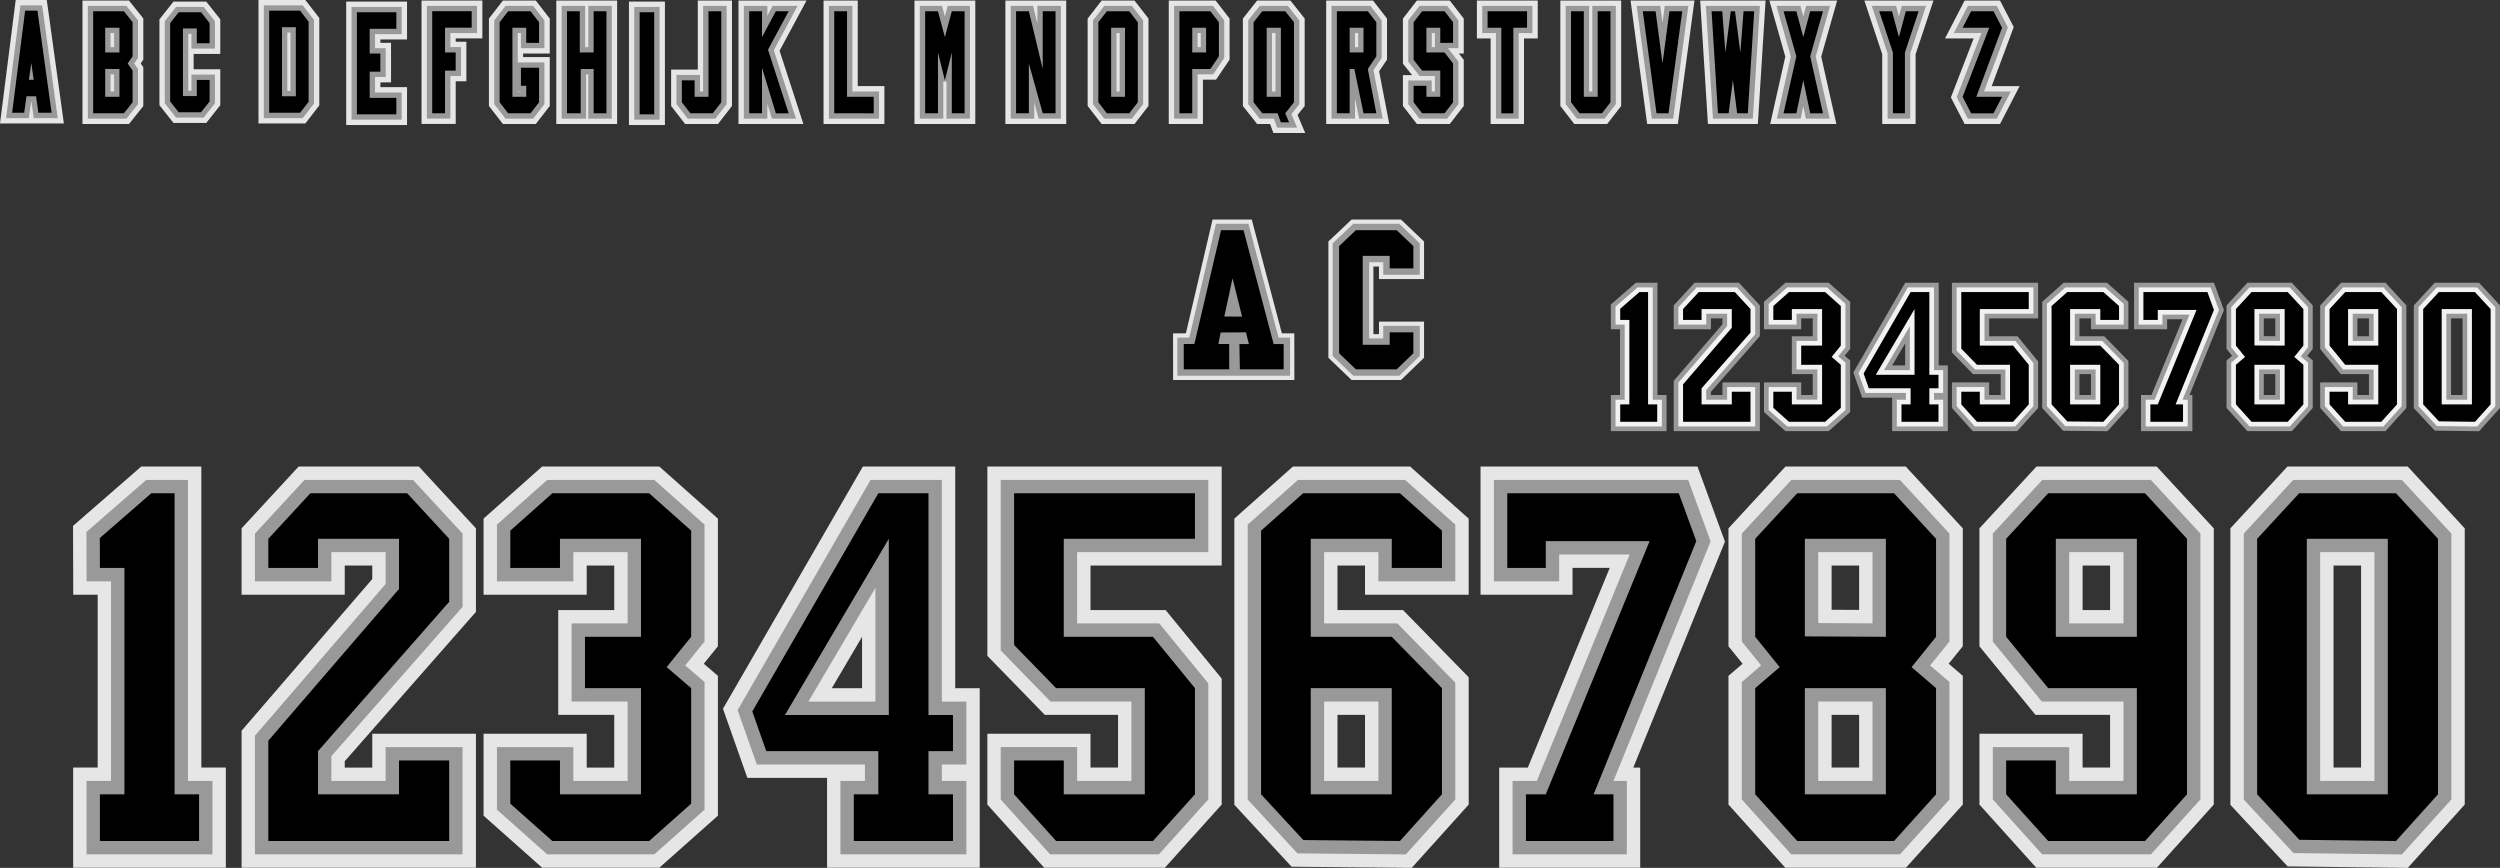 <?xml version="1.0" encoding="UTF-8" standalone="no"?>
<!-- Created with Inkscape (http://www.inkscape.org/) -->

<svg
   width="1869.415mm"
   height="648.972mm"
   viewBox="0 0 1869.415 648.972"
   version="1.1"
   id="svg539"
   sodipodi:docname="flyers_3d.svg"
   inkscape:version="1.3.2 (091e20e, 2023-11-25)"
   xmlns:inkscape="http://www.inkscape.org/namespaces/inkscape"
   xmlns:sodipodi="http://sodipodi.sourceforge.net/DTD/sodipodi-0.dtd"
   xmlns="http://www.w3.org/2000/svg"
   xmlns:svg="http://www.w3.org/2000/svg">
  <rect x="0" y="0" width="1869.415" height="648.972" fill="#333333" stroke="none"/>
  <sodipodi:namedview
     id="namedview1"
     pagecolor="#ffffff"
     bordercolor="#000000"
     borderopacity="0.25"
     inkscape:showpageshadow="2"
     inkscape:pageopacity="0.0"
     inkscape:pagecheckerboard="0"
     inkscape:deskcolor="#d1d1d1"
     inkscape:document-units="mm"
     inkscape:zoom="0.25104696"
     inkscape:cx="1575.4024"
     inkscape:cy="671.18916"
     inkscape:window-width="1800"
     inkscape:window-height="1046"
     inkscape:window-x="0"
     inkscape:window-y="44"
     inkscape:window-maximized="0"
     inkscape:current-layer="svg539" />
  <defs
     id="defs536" />
  <path
     id="path8617"
     style="display:inline;fill:#e6e6e6;stroke-width:0.947;paint-order:stroke fill markers"
     d="m 906.72,164.152 -19.946,85.073 -9.602,0.08 0.039,34.857 h 42.059 7.885 40.731 l -0.039,-34.896 h -9.309 l -22.503,-85.112 z" />
  <path
     id="path8631"
     style="fill:#999999;stroke-width:0.947;paint-order:stroke fill markers"
     d="m 909.257,167.353 -19.927,85.054 -8.958,0.08 0.02,28.475 h 42.019 1.542 40.731 l -0.02,-28.494 h -8.568 l -22.542,-85.112 z" />
  <path
     id="path8633"
     style="fill:#000000;stroke-width:0.947;paint-order:stroke fill markers"
     d="m 929.868,172.154 -16.81,4e-5 -19.924,85.04 -7.971,0.05 0.024,18.906 h 33.973 l -0.006,-18.88 -8.109,-0.07 1.729,-8.595 18.919,-0.09 2.209,8.759 h -7.107 l 0.336,18.88 h 32.748 l -0.009,-18.88 h -7.482 z m -8.21,35.937 7.14,28.652 -13.285,-0.05 z" />
  <path
     style="fill:#e6e6e6;stroke-width:2.752;paint-order:stroke fill markers"
     d="m 1010.677,164.157 -17.351,16.425 v 86.969 l 17.331,16.602 h 36.986 l 17.213,-16.622 v -27.04 h -33.697 v 9.355 h -4.175 v -50.535 h 4.175 v 9.374 h 33.697 v -28.084 l -17.233,-16.445 z"
     id="path8619" />
  <path
     style="fill:#999999;stroke-width:2.752;paint-order:stroke fill markers"
     d="m 1011.957,167.347 -15.44,14.613 v 84.232 l 15.421,14.771 h 34.406 l 15.322,-14.79 v -22.491 h -27.316 v 9.355 h -10.556 v -56.916 h 10.556 v 9.374 h 27.316 V 181.98 l -15.322,-14.633 z"
     id="path8643" />
  <path
     style="fill:#000000;stroke-width:2.752;paint-order:stroke fill markers"
     d="m 1056.855,184.031 -12.443,-11.877 h -30.538 l -12.554,11.877 v 80.113 l 12.554,12.01 h 30.538 l 12.443,-12.01 v -15.657 h -17.692 v 9.359 h -20.168 v -66.54 h 20.168 v 9.375 h 17.692 z"
     id="path8645" />
  <path
     id="path1576"
     style="fill:#e6e6e6;fill-opacity:1;stroke-width:2.646;paint-order:stroke fill markers"
     d="m 1335.131,348.86 -42.65,46.207 v 88.178 l 10.559,13.07 -10.559,9.051 v 96.27 l 42.5,47.225 h 90.231 l 42.504,-47.223 v -96.271 l -10.559,-9.051 10.559,-13.07 V 395.067 l -42.654,-46.207 z m 34.483,74.027 h 20.584 v 33.188 l -20.584,-0.104 z m 0,111.678 h 20.584 v 39.396 h -20.584 z" />
  <path
     id="path1578"
     style="fill:#e6e6e6;fill-opacity:1;stroke-width:2.646;paint-order:stroke fill markers"
     d="m 645.219,348.86 -104.609,181.127 18.246,51.691 h 59.586 v 67.182 h 114.162 v -67.182 -7.717 -59.33 h -18.322 V 348.86 Z m -0.602,127.348 v 38.424 h -22.646 z" />
  <path
     style="fill:#e6e6e6;fill-opacity:1;stroke-width:2.646;paint-order:stroke fill markers"
     d="m 738.313,348.86 v 141.549 l 42.965,44.156 h 54.754 v 39.396 h -20.586 v -25.303 h -77.133 v 52.979 l 42.504,47.223 h 90.228 l 42.504,-47.223 v -94.211 l -41.934,-51.25 h -56.17 v -33.289 h 98.103 v -74.027 z"
     id="path1580" />
  <path
     style="fill:#e6e6e6;fill-opacity:1;stroke-width:2.646;paint-order:stroke fill markers"
     d="m 223.298,348.86 -42.65,46.207 v 49.633 h 77.133 v -21.812 h 20.584 v 10.09 l -97.717,113.422 v 102.461 h 175.234 V 548.659 h -77.517 v 25.303 h -20.584 v -4.744 l 98.102,-111.678 V 395.067 l -42.654,-46.207 z"
     id="path1582" />
  <path
     id="path1584"
     style="fill:#e6e6e6;fill-opacity:1;stroke-width:2.646;paint-order:stroke fill markers"
     d="m 1522.798,348.86 -42.65,46.207 v 88.248 l 41.93,51.25 h 55.787 v 39.396 h -20.584 v -25.303 h -77.133 v 52.977 l 42.5,47.225 h 90.23 l 42.504,-47.223 V 395.067 l -42.654,-46.207 z m 34.482,74.027 h 20.584 v 33.289 h -20.584 z" />
  <path
     id="path1586"
     style="fill:#e6e6e6;fill-opacity:1;stroke-width:2.646;paint-order:stroke fill markers"
     d="m 1710.466,348.86 -42.654,46.207 v 206.754 l 42.789,46.037 89.844,1.113 42.604,-47.334 V 395.067 l -42.654,-46.207 z m 34.478,74.027 h 20.586 v 151.074 h -20.586 z" />
  <path
     style="fill:#e6e6e6;fill-opacity:1;stroke-width:2.646;paint-order:stroke fill markers"
     d="m 405.397,348.86 -43.805,38.939 v 56.9 h 77.133 v -21.812 h 20.584 v 33.289 h -41.879 v 78.389 h 41.879 v 39.396 h -20.584 v -25.303 h -77.133 v 61.264 l 43.805,38.938 h 87.623 l 43.807,-38.936 V 505.366 l -10.559,-9.051 10.559,-13.07 v -95.445 l -43.807,-38.939 z"
     id="path1588" />
  <path
     style="fill:#e6e6e6;fill-opacity:1;stroke-width:2.646;paint-order:stroke fill markers"
     d="m 105.62,348.86 -51.002,44.373 0.152,51.467 h 18.264 v 129.262 h -18.322 v 74.898 H 168.872 v -74.898 h -18.322 V 348.86 Z"
     id="path1590" />
  <path
     style="fill:#e6e6e6;fill-opacity:1;stroke-width:2.646;paint-order:stroke fill markers"
     d="m 1107.091,348.862 v 95.838 h 68.791 V 424.634 h 27.832 l -61.246,149.328 h -21.418 v 74.898 h 105.438 v -74.898 h -5.141 l 68.518,-168.959 -20.541,-56.141 z"
     id="path1592" />
  <path
     id="path1594"
     style="fill:#e6e6e6;fill-opacity:1;stroke-width:2.646;paint-order:stroke fill markers"
     d="m 966.803,348.86 -43.807,38.939 V 601.788 l 42.777,46.293 89.879,0.865 42.578,-47.311 v -95.221 l -49.096,-50.238 h -49.006 v -33.289 h 20.586 v 21.812 h 77.516 v -56.9 l -43.805,-38.939 z m 33.326,185.705 h 20.586 v 39.396 h -20.586 z" />
  <path
     id="path1598"
     style="fill:#999999;fill-opacity:1;stroke-width:2.646;paint-order:stroke fill markers"
     d="m 1339.51,358.86 -37.029,40.117 v 80.734 l 14.441,17.877 -14.441,12.377 v 87.834 l 36.955,41.061 h 81.322 l 36.957,-41.061 v -87.834 l -14.441,-12.377 14.441,-17.877 v -80.734 l -37.031,-40.117 z m 20.104,54.027 h 40.584 v 53.238 l -40.584,-0.203 z m 0,111.678 h 40.584 v 59.396 h -40.584 z" />
  <path
     id="path1600"
     style="fill:#999999;fill-opacity:1;stroke-width:2.646;paint-order:stroke fill markers"
     d="m 650.991,358.86 -99.418,172.141 14.359,40.678 h 80.832 v 12.283 h -18.322 v 54.898 h 94.162 v -54.898 h -18.322 v -12.283 h 18.322 v -47.047 h -18.322 V 358.86 Z m 3.627,80.688 v 85.084 h -50.15 z" />
  <path
     style="fill:#999999;fill-opacity:1;stroke-width:2.646;paint-order:stroke fill markers"
     d="m 748.313,358.86 v 127.486 l 37.188,38.219 h 60.531 v 59.396 h -40.586 v -25.303 h -57.133 v 39.141 l 36.957,41.061 h 81.322 l 36.957,-41.061 v -86.805 l -36.672,-44.818 h -61.432 v -53.289 h 98.103 v -54.027 z"
     id="path1602" />
  <path
     style="fill:#999999;fill-opacity:1;stroke-width:2.646;paint-order:stroke fill markers"
     d="m 227.676,358.86 -37.029,40.117 v 35.723 h 57.133 v -21.812 h 40.584 v 23.803 l -97.717,113.424 v 88.746 h 155.234 v -80.201 h -57.517 v 25.303 h -40.584 v -18.512 l 98.102,-111.68 v -54.793 l -37.031,-40.117 z"
     id="path1604" />
  <path
     id="path1606"
     style="fill:#999999;fill-opacity:1;stroke-width:2.646;paint-order:stroke fill markers"
     d="m 1527.177,358.86 -37.029,40.117 v 80.77 l 36.67,44.818 h 61.047 v 59.396 h -40.584 v -25.303 h -57.133 v 39.141 l 36.955,41.061 h 81.322 l 36.957,-41.061 V 398.978 l -37.031,-40.117 z m 20.104,54.027 h 40.584 v 53.289 h -40.584 z" />
  <path
     id="path1608"
     style="fill:#999999;fill-opacity:1;stroke-width:2.646;paint-order:stroke fill markers"
     d="m 1714.842,358.86 -37.031,40.117 v 198.914 l 37.197,40.02 81.033,1.004 37.006,-41.115 V 398.978 l -37.031,-40.117 z m 20.102,54.027 h 40.586 v 171.074 h -40.586 z" />
  <path
     style="fill:#999999;fill-opacity:1;stroke-width:2.646;paint-order:stroke fill markers"
     d="m 409.198,358.86 -37.605,33.43 v 42.41 h 57.133 v -21.812 h 40.584 v 53.289 h -41.879 v 58.389 h 41.879 v 59.396 h -40.584 v -25.303 h -57.133 v 46.773 l 37.605,33.428 h 80.022 l 37.608,-33.428 v -95.467 l -14.441,-12.377 14.441,-17.877 v -87.422 l -37.608,-33.43 z"
     id="path1610" />
  <path
     style="fill:#999999;fill-opacity:1;stroke-width:2.646;paint-order:stroke fill markers"
     d="m 109.36,358.86 -44.729,38.916 0.109,36.924 h 18.293 v 149.262 h -18.322 v 54.898 h 94.16 v -54.898 h -18.322 V 358.86 Z"
     id="path1612" />
  <path
     style="fill:#999999;fill-opacity:1;stroke-width:2.646;paint-order:stroke fill markers"
     d="m 1117.091,358.862 v 75.838 h 48.791 V 414.634 h 52.742 l -69.449,169.328 h -18.125 v 54.898 h 85.438 v -54.898 h -9.984 l 72.647,-179.143 -16.814,-45.957 z"
     id="path1614" />
  <path
     id="path1616"
     style="fill:#999999;fill-opacity:1;stroke-width:2.646;paint-order:stroke fill markers"
     d="m 970.604,358.86 -37.607,33.43 v 205.584 l 37.191,40.248 81.049,0.781 36.994,-41.104 v -87.309 l -43.307,-44.314 h -54.795 v -53.289 h 40.586 v 21.812 h 57.516 v -42.41 l -37.605,-33.43 z m 19.525,165.705 h 40.586 v 59.396 h -40.586 z" />
  <path
     id="path7231"
     style="fill:#000000;fill-opacity:1;stroke-width:2.646;paint-order:stroke fill markers"
     d="m 1343.89,368.861 -31.409,34.027 v 73.289 l 18.322,22.684 -18.322,15.705 v 79.396 l 31.409,34.899 h 72.416 l 31.409,-34.899 v -79.396 l -18.322,-15.705 18.322,-22.684 V 402.888 l -31.409,-34.027 z m 5.723,34.027 h 60.585 v 73.289 l -60.585,-0.305 z m 0,111.678 h 60.585 v 79.396 h -60.585 z" />
  <path
     id="path7233"
     style="fill:#000000;fill-opacity:1;stroke-width:2.646;paint-order:stroke fill markers"
     d="m 656.765,368.861 -94.228,163.155 10.47,29.664 h 83.758 v 32.282 h -18.322 v 34.899 h 74.161 v -34.899 h -18.322 v -32.282 h 18.322 v -27.047 h -18.322 V 368.861 Z m 7.852,34.027 v 131.745 h -77.651 z" />
  <path
     style="fill:#000000;fill-opacity:1;stroke-width:2.646;paint-order:stroke fill markers"
     d="m 862.139,628.861 h -72.416 l -31.409,-34.899 V 568.66 h 37.133 v 25.302 h 60.585 v -79.396 h -66.309 l -31.409,-32.282 V 368.861 h 135.235 v 34.027 h -98.102 v 73.288 h 66.693 l 31.409,38.389 v 79.396 z"
     id="path7235" />
  <path
     style="fill:#000000;fill-opacity:1;stroke-width:2.646;paint-order:stroke fill markers"
     d="m 335.881,628.861 h -135.235 v -75.033 l 97.718,-113.423 v -37.517 h -60.585 v 21.812 h -37.133 v -21.812 l 31.409,-34.027 h 72.416 l 31.409,34.027 v 47.114 l -98.102,111.678 v 32.282 h 60.585 v -25.302 h 37.517 z"
     id="path7237" />
  <path
     id="path7239"
     style="fill:#000000;fill-opacity:1;stroke-width:2.646;paint-order:stroke fill markers"
     d="m 1531.556,368.861 -31.409,34.027 v 73.289 l 31.409,38.389 h 66.308 v 79.396 h -60.585 v -25.302 h -37.133 v 25.302 l 31.409,34.899 h 72.416 L 1635.381,593.962 V 402.888 l -31.409,-34.027 z m 5.723,34.027 h 60.585 v 73.289 h -60.585 z" />
  <path
     id="path7241"
     style="fill:#000000;fill-opacity:1;stroke-width:2.646;paint-order:stroke fill markers"
     d="m 1719.221,368.861 -31.409,34.027 v 191.074 l 31.605,34.005 72.221,0.894 31.409,-34.899 V 402.888 l -31.409,-34.027 z m 5.723,34.027 h 60.585 v 191.074 h -60.585 z" />
  <path
     style="fill:#000000;fill-opacity:1;stroke-width:2.646;paint-order:stroke fill markers"
     d="m 413.001,628.861 -31.409,-27.919 V 568.66 h 37.133 v 25.302 h 60.585 v -79.396 h -41.879 v -38.389 h 41.879 v -73.288 h -60.585 v 21.812 h -37.133 V 396.781 l 31.409,-27.919 h 72.416 l 31.409,27.919 v 79.396 l -18.322,22.685 18.322,15.705 v 86.376 l -31.409,27.919 z"
     id="path7243" />
  <path
     style="fill:#000000;fill-opacity:1;stroke-width:2.646;paint-order:stroke fill markers"
     d="M 148.872,628.861 H 74.711 v -34.899 h 18.322 V 424.7 h -18.322 l -0.067,-22.381 38.459,-33.458 17.447,-1e-5 v 225.1 h 18.322 z"
     id="path7245" />
  <path
     style="fill:#000000;fill-opacity:1;stroke-width:2.646;paint-order:stroke fill markers"
     d="m 1127.091,368.861 h 128.255 l 13.087,35.772 -76.778,189.329 h 14.832 v 34.899 h -65.436 v -34.899 h 14.832 l 77.651,-189.329 h -77.651 v 20.067 h -28.792 z"
     id="path7247" />
  <path
     id="path7249"
     style="fill:#000000;fill-opacity:1;stroke-width:2.646;paint-order:stroke fill markers"
     d="m 974.406,368.861 -31.409,27.919 v 197.181 l 31.605,34.204 72.221,0.695 31.409,-34.899 v -79.396 l -37.517,-38.389 h -60.585 v -73.288 h 60.585 v 21.812 h 37.517 v -27.919 l -31.409,-27.919 z m 5.723,145.705 h 60.585 v 79.396 h -60.585 z" />
  <path
     id="path7499"
     style="fill:#999999;fill-opacity:1;stroke-width:0.923;paint-order:stroke fill markers"
     d="m 1680.588,211.406 -15.655,16.956 V 260.917 l 4.119,5.099 -4.119,3.53 v 35.526 l 15.602,17.335 h 33.249 l 15.603,-17.335 v -35.526 l -4.119,-3.53 4.119,-5.099 v -32.555 l -15.655,-16.956 z m 12.2,26.695 h 8.602 v 13.305 l -8.602,-0.044 z m 0,41.665 h 8.602 v 15.619 h -8.602 z" />
  <path
     id="path7501"
     style="fill:#999999;fill-opacity:1;stroke-width:0.923;paint-order:stroke fill markers"
     d="m 1424.655,211.406 -38.787,67.159 6.625,18.778 h 22.366 v 25.064 h 41.669 V 297.343 295.385 273.251 h -6.837 v -61.846 z m -0.031,45.356 v 16.49 h -9.719 z" />
  <path
     style="fill:#999999;fill-opacity:1;stroke-width:0.923;paint-order:stroke fill markers"
     d="m 1459.58,211.406 v 52.16 l 15.765,16.2 h 20.692 v 15.619 h -8.602 v -9.44 h -27.855 v 19.127 l 15.602,17.333 h 33.251 l 15.601,-17.333 v -34.807 l -15.4,-18.823 h -21.199 v -13.342 h 36.599 v -26.695 z"
     id="path7503" />
  <path
     style="fill:#999999;fill-opacity:1;stroke-width:0.923;paint-order:stroke fill markers"
     d="m 1267.183,211.406 -15.655,16.956 v 17.876 h 27.855 v -8.137 h 8.602 v 4.399 l -36.457,42.314 v 37.592 h 64.454 v -36.461 h -27.997 v 9.44 h -8.602 v -2.405 l 36.599,-41.665 v -22.953 l -15.655,-16.956 z"
     id="path7505" />
  <path
     id="path7507"
     style="fill:#999999;fill-opacity:1;stroke-width:0.923;paint-order:stroke fill markers"
     d="m 1750.602,211.406 -15.655,16.956 v 32.58 l 15.402,18.823 h 21.055 v 15.619 h -8.602 v -9.44 h -27.855 v 19.127 l 15.602,17.335 h 33.249 l 15.603,-17.335 v -76.71 l -15.655,-16.956 z m 12.2,26.695 h 8.602 v 13.342 h -8.602 z" />
  <path
     id="path7509"
     style="fill:#999999;fill-opacity:1;stroke-width:0.923;paint-order:stroke fill markers"
     d="m 1820.614,211.406 -15.654,16.958 v 76.772 l 15.705,16.898 33.112,0.412 15.637,-17.373 v -76.71 l -15.655,-16.956 z m 12.201,26.695 h 8.6 v 57.284 h -8.6 z" />
  <path
     style="fill:#999999;fill-opacity:1;stroke-width:0.923;paint-order:stroke fill markers"
     d="m 1335.091,211.406 -16.058,14.271 v 20.561 h 27.855 v -8.137 h 8.602 v 13.342 h -15.624 v 28.323 h 15.624 v 15.619 h -8.602 v -9.44 h -27.855 v 22.19 l 16.058,14.271 h 32.34 l 16.058,-14.271 V 269.544 l -4.119,-3.529 4.119,-5.099 v -35.24 l -16.058,-14.271 z"
     id="path7511" />
  <path
     style="fill:#999999;fill-opacity:1;stroke-width:0.923;paint-order:stroke fill markers"
     d="m 1223.248,211.406 -18.738,16.302 0.053,18.53 h 6.817 v 49.147 h -6.837 v 27.021 h 41.669 v -27.021 h -6.835 v -83.979 z"
     id="path7513" />
  <path
     style="fill:#999999;fill-opacity:1;stroke-width:0.923;paint-order:stroke fill markers"
     d="m 1595.768,211.406 v 34.832 h 24.744 v -7.485 h 11.533 l -23.228,56.632 h -7.84 v 27.021 h 38.413 v -27.021 h -2.14 l 25.753,-63.503 -7.491,-20.476 z"
     id="path7515" />
  <path
     id="path7517"
     style="fill:#999999;fill-opacity:1;stroke-width:0.923;paint-order:stroke fill markers"
     d="m 1543.144,211.406 -16.056,14.271 v 79.446 l 15.701,16.992 33.123,0.321 15.63,-17.364 v -35.16 l -18.053,-18.47 h -18.546 v -13.342 h 8.6 v 8.137 h 27.999 v -20.561 l -16.058,-14.271 z m 11.799,68.36 h 8.6 v 15.619 h -8.6 z" />
  <path
     id="path2249"
     style="fill:#f2f2f2;fill-opacity:1;stroke-width:0.923;paint-order:stroke fill markers"
     d="m 1682.12,214.907 -13.686,14.825 v 29.948 l 5.476,6.782 -5.476,4.693 v 32.573 l 13.659,15.178 h 30.134 l 13.659,-15.178 v -32.573 l -5.476,-4.693 5.476,-6.782 v -29.948 l -13.686,-14.825 z m 7.167,19.692 h 15.604 v 20.326 l -15.604,-0.078 z m 0,41.665 h 15.604 v 22.621 h -15.604 z" />
  <path
     id="path2251"
     style="fill:#f2f2f2;fill-opacity:1;stroke-width:0.923;paint-order:stroke fill markers"
     d="m 1426.676,214.907 -36.971,64.013 5.266,14.921 h 30.225 v 5.044 h -6.835 v 20.02 h 34.666 v -20.02 h -6.837 v -5.044 h 6.837 v -17.089 h -6.837 v -61.846 z m 1.45,29.023 v 32.823 h -19.346 z" />
  <path
     style="fill:#f2f2f2;fill-opacity:1;stroke-width:0.923;paint-order:stroke fill markers"
     d="m 1463.082,214.907 v 47.238 l 13.741,14.12 h 22.716 v 22.621 h -15.604 v -9.44 h -20.853 v 14.282 l 13.659,15.176 h 30.136 l 13.657,-15.176 v -32.212 l -13.557,-16.572 h -23.042 v -20.344 h 36.599 v -19.692 z"
     id="path2253" />
  <path
     style="fill:#f2f2f2;fill-opacity:1;stroke-width:0.923;paint-order:stroke fill markers"
     d="m 1268.715,214.907 -13.686,14.825 v 13.005 h 20.853 v -8.137 h 15.604 v 9.198 l -36.457,42.315 v 32.792 h 57.452 v -29.458 h -20.995 v 9.44 h -15.604 v -7.223 l 36.599,-41.667 v -20.264 l -13.686,-14.825 z"
     id="path2255" />
  <path
     id="path2257"
     style="fill:#f2f2f2;fill-opacity:1;stroke-width:0.923;paint-order:stroke fill markers"
     d="m 1752.134,214.907 -13.686,14.825 v 29.961 l 13.56,16.572 h 22.896 v 22.621 h -15.604 v -9.44 h -20.853 v 14.282 l 13.659,15.178 h 30.134 l 13.659,-15.178 v -73.996 l -13.686,-14.825 z m 7.166,19.692 h 15.604 v 20.344 h -15.604 z" />
  <path
     id="path2259"
     style="fill:#f2f2f2;fill-opacity:1;stroke-width:0.923;paint-order:stroke fill markers"
     d="m 1822.146,214.907 -13.684,14.825 v 74.029 l 13.746,14.792 30.028,0.373 13.677,-15.198 v -73.996 l -13.686,-14.825 z m 7.168,19.692 h 15.603 v 64.287 h -15.603 z" />
  <path
     style="fill:#f2f2f2;fill-opacity:1;stroke-width:0.923;paint-order:stroke fill markers"
     d="m 1336.423,214.907 -13.888,12.342 v 15.488 h 20.852 v -8.137 h 15.604 v 20.344 h -15.624 v 21.321 h 15.624 v 22.621 h -15.604 v -9.44 h -20.852 v 17.116 l 13.888,12.342 h 29.677 l 13.888,-12.342 v -35.408 l -5.478,-4.693 5.478,-6.782 V 227.249 l -13.888,-12.342 z"
     id="path2261" />
  <path
     style="fill:#f2f2f2;fill-opacity:1;stroke-width:0.923;paint-order:stroke fill markers"
     d="m 1224.558,214.907 -16.543,14.391 0.038,13.438 h 6.828 v 56.149 h -6.837 v 20.018 h 34.666 v -20.018 h -6.835 v -83.979 z"
     id="path2263" />
  <path
     style="fill:#f2f2f2;fill-opacity:1;stroke-width:0.923;paint-order:stroke fill markers"
     d="m 1599.269,214.907 v 27.83 h 17.741 v -7.485 h 20.251 l -26.099,63.634 h -6.686 v 20.018 h 31.411 v -20.018 h -3.837 l 27.199,-67.068 -6.186,-16.911 z"
     id="path2265" />
  <path
     id="path2267"
     style="fill:#f2f2f2;fill-opacity:1;stroke-width:0.923;paint-order:stroke fill markers"
     d="m 1544.475,214.907 -13.887,12.342 v 76.506 l 13.745,14.876 30.034,0.291 13.673,-15.195 v -32.389 l -16.023,-16.395 h -20.576 v -20.344 h 15.602 v 8.137 h 20.997 V 227.249 l -13.888,-12.342 z m 6.966,61.357 h 15.602 v 22.621 h -15.602 z" />
  <path
     id="path2271"
     style="fill:#000000;fill-opacity:1;stroke-width:0.923;paint-order:stroke fill markers"
     d="m 1683.652,218.406 -11.718,12.695 v 27.342 l 6.835,8.463 -6.835,5.859 v 29.621 l 11.718,13.02 h 27.017 l 11.718,-13.02 v -29.621 l -6.835,-5.859 6.835,-8.463 v -27.342 l -11.718,-12.695 z m 2.135,12.695 h 22.603 v 27.342 l -22.603,-0.114 z m 0,41.664 h 22.603 v 29.621 h -22.603 z" />
  <path
     id="path2273"
     style="fill:#000000;fill-opacity:1;stroke-width:0.923;paint-order:stroke fill markers"
     d="m 1428.696,218.406 -35.154,60.869 3.906,11.067 h 31.248 v 12.044 h -6.836 v 13.02 h 27.668 v -13.02 h -6.835 v -12.044 h 6.835 v -10.09 h -6.835 v -61.846 z m 2.929,12.695 v 49.151 h -28.97 z" />
  <path
     style="fill:#000000;fill-opacity:1;stroke-width:0.923;paint-order:stroke fill markers"
     d="m 1505.316,315.406 h -27.017 l -11.718,-13.02 V 292.946 h 13.853 v 9.44 h 22.603 v -29.621 h -24.738 l -11.718,-12.044 v -42.315 h 50.453 v 12.695 h -36.599 v 27.342 h 24.881 l 11.718,14.322 v 29.621 z"
     id="path2275" />
  <path
     style="fill:#000000;fill-opacity:1;stroke-width:0.923;paint-order:stroke fill markers"
     d="m 1308.981,315.406 h -50.453 v -27.993 l 36.456,-42.315 v -13.997 h -22.603 v 8.138 h -13.854 v -8.138 l 11.718,-12.695 h 27.017 l 11.718,12.695 v 17.577 l -36.599,41.664 v 12.044 h 22.603 v -9.44 h 13.997 z"
     id="path2277" />
  <path
     id="path2279"
     style="fill:#000000;fill-opacity:1;stroke-width:0.923;paint-order:stroke fill markers"
     d="m 1753.665,218.406 -11.718,12.695 v 27.342 l 11.718,14.322 h 24.738 v 29.621 h -22.603 v -9.44 h -13.853 v 9.44 l 11.718,13.02 h 27.017 l 11.718,-13.02 V 231.1 L 1780.682,218.406 Z m 2.135,12.695 h 22.603 v 27.342 h -22.603 z" />
  <path
     id="path2281"
     style="fill:#000000;fill-opacity:1;stroke-width:0.923;paint-order:stroke fill markers"
     d="m 1823.679,218.406 -11.718,12.695 v 71.285 l 11.791,12.687 26.944,0.334 11.718,-13.02 v -71.285 l -11.718,-12.695 z m 2.135,12.695 h 22.603 v 71.285 h -22.603 z" />
  <path
     style="fill:#000000;fill-opacity:1;stroke-width:0.923;paint-order:stroke fill markers"
     d="m 1337.753,315.406 -11.718,-10.416 v -12.044 h 13.853 v 9.44 h 22.603 v -29.621 h -15.624 v -14.322 h 15.624 v -27.342 h -22.603 v 8.138 h -13.853 v -10.416 l 11.718,-10.416 h 27.017 l 11.718,10.416 v 29.621 l -6.836,8.463 6.836,5.859 v 32.225 l -11.718,10.416 z"
     id="path2283" />
  <path
     style="fill:#000000;fill-opacity:1;stroke-width:0.923;paint-order:stroke fill markers"
     d="m 1239.213,315.406 h -27.668 v -13.02 h 6.835 v -63.148 h -6.835 l -0.025,-8.35 14.348,-12.482 h 6.509 v 83.98 h 6.836 z"
     id="path2285" />
  <path
     style="fill:#000000;fill-opacity:1;stroke-width:0.923;paint-order:stroke fill markers"
     d="m 1602.769,218.406 h 47.849 l 4.883,13.346 -28.644,70.634 h 5.534 v 13.02 h -24.413 v -13.02 h 5.534 l 28.97,-70.634 h -28.97 v 7.487 h -10.742 z"
     id="path2287" />
  <path
     id="path2289"
     style="fill:#000000;fill-opacity:1;stroke-width:0.923;paint-order:stroke fill markers"
     d="m 1545.806,218.406 -11.718,10.416 v 73.564 l 11.791,12.761 26.944,0.259 11.718,-13.02 v -29.621 L 1570.544,258.443 h -22.603 v -27.342 h 22.603 v 8.138 h 13.997 v -10.416 l -11.718,-10.416 z m 2.135,54.359 h 22.603 v 29.621 h -22.603 z" />
  <path
     id="path3929"
     style="fill:#e6e6e6;stroke-width:2.379;paint-order:stroke fill markers"
     d="M 823.759,0.403 813.301,13.887 v 65.351 l 10.458,13.482 h 24.581 L 858.799,79.238 V 13.887 L 848.339,0.403 Z" />
  <path
     id="path3931"
     style="fill:#e6e6e6;stroke-width:2.413;paint-order:stroke fill markers"
     d="M 61.67,0.403 V 92.72 h 34.785 L 107.168,79.299 V 50.312 l -1.968,-2.851 1.968,-2.851 V 13.824 L 96.454,0.403 Z" />
  <path
     id="path3933"
     style="fill:#e6e6e6;stroke-width:2.379;paint-order:stroke fill markers"
     d="M 376.057,0.403 365.597,13.887 v 65.349 l 10.46,13.484 h 24.581 L 411.097,79.236 V 64.163 52.805 42.648 h -19.932 v -2.606 h 19.932 V 13.887 L 400.637,0.403 Z" />
  <path
     style="fill:#e6e6e6;stroke-width:2.379;paint-order:stroke fill markers"
     d="M 415.974,0.403 V 92.72 h 19.934 6.33 19.236 V 0.403 h -19.932 -5.634 z"
     id="path3935" />
  <path
     style="fill:#e6e6e6;stroke-width:2.379;paint-order:stroke fill markers"
     d="M 521.784,0.403 V 52.052 h -19.932 v 27.184 l 10.46,13.484 h 24.581 L 547.352,79.236 V 0.403 Z"
     id="path3937" />
  <path
     style="fill:#e6e6e6;stroke-width:2.379;paint-order:stroke fill markers"
     d="M 552.229,0.403 V 92.72 h 22.003 3.563 22.945 l -17.794,-54.785 20.164,-37.532 h -25.314 -2.421 z"
     id="path3939" />
  <path
     style="fill:#e6e6e6;stroke-width:2.379;paint-order:stroke fill markers"
     d="M 615.816,0.403 V 92.72 h 45.498 V 64.386 H 641.382 V 0.403 Z"
     id="path3941" />
  <path
     style="fill:#e6e6e6;stroke-width:2.379;paint-order:stroke fill markers"
     d="M 683.802,0.403 V 92.72 h 19.932 5.634 19.932 V 0.403 h -21.794 -1.909 z"
     id="path3943" />
  <path
     style="fill:#e6e6e6;stroke-width:2.379;paint-order:stroke fill markers"
     d="M 751.789,0.403 V 92.72 h 21.855 3.713 19.932 V 0.403 h -21.625 -3.941 z"
     id="path3945" />
  <path
     id="path3947"
     style="display:inline;fill:#e6e6e6;stroke-width:2.407;paint-order:stroke fill markers"
     d="M 940.053,0.403 929.385,13.836 v 65.453 l 10.668,13.431 h 9.685 l 2.448,6.733 h 23.808 l -5.716,-13.48 5.307,-6.684 V 13.836 L 964.921,0.403 Z" />
  <path
     id="path3949"
     style="fill:#e6e6e6;stroke-width:2.379;paint-order:stroke fill markers"
     d="M 1059.513,0.403 1049.053,13.887 v 33.707 l 6.825,8.57 h -6.825 v 23.074 l 10.46,13.482 h 24.581 L 1094.553,79.238 V 44.723 l -3.63,-4.68 h 3.63 V 13.887 L 1084.093,0.403 Z" />
  <path
     style="fill:#e6e6e6;stroke-width:2.379;paint-order:stroke fill markers"
     d="M 1104.37,0.403 V 28.738 h 10.267 v 63.982 h 24.968 V 28.738 h 10.265 V 0.403 Z"
     id="path3951" />
  <path
     style="fill:#e6e6e6;stroke-width:2.379;paint-order:stroke fill markers"
     d="M 1166.759,0.403 V 79.238 l 10.458,13.482 h 24.583 l 10.458,-13.482 V 0.403 h -19.932 -5.634 z"
     id="path3953" />
  <path
     style="fill:#e6e6e6;stroke-width:2.379;paint-order:stroke fill markers"
     d="m 1219.267,0.403 12.416,92.317 h 22.962 L 1267.064,0.403 h -22.073 -3.652 z"
     id="path3955" />
  <path
     style="fill:#e6e6e6;stroke-width:2.379;paint-order:stroke fill markers"
     d="m 1323.09,0.403 11.901,41.946 -11.311,50.371 h 23.434 2.621 23.434 l -11.311,-50.371 11.901,-41.946 h -24.38 -1.909 z"
     id="path3957" />
  <path
     style="fill:#e6e6e6;stroke-width:2.379;paint-order:stroke fill markers"
     d="m 1394.101,0.403 13.36,40.133 v 52.184 h 24.968 V 40.536 l 13.36,-40.133 h -24.889 -1.909 z"
     id="path3959" />
  <path
     style="fill:#e6e6e6;stroke-width:2.382;paint-order:stroke fill markers"
     d="m 1271.341,0.403 5.783,92.317 h 14.823 7.697 14.821 l 5.785,-92.317 h -15.826 -8.066 -1.127 -8.066 z"
     id="path3961" />
  <path
     id="path3963"
     style="fill:#e6e6e6;stroke-width:2.379;paint-order:stroke fill markers"
     d="M 193.283,-2.578778e-6 V 92.317 h 35.04 l 10.458,-13.482 V 13.484 L 228.323,-2.578778e-6 Z" />
  <path
     style="fill:#e6e6e6;stroke-width:2.384;paint-order:stroke fill markers"
     d="M 129.735,1.184 119.226,14.453 v 64.216 l 10.509,13.27 h 24.482 L 164.726,78.67 V 51.777 H 144.794 V 40.34 H 164.726 V 14.453 L 154.217,1.184 Z"
     id="path3965" />
  <path
     id="path3967"
     style="fill:#e6e6e6;stroke-width:2.413;paint-order:stroke fill markers"
     d="M 11.738,-2.578778e-6 -4.810028e-7,92.317 H 21.798 25.003 47.763 L 34.985,-2.578778e-6 Z" />
  <path
     id="path3969"
     style="fill:#e6e6e6;stroke-width:2.379;paint-order:stroke fill markers"
     d="M 873.954,0.403 V 92.72 h 25.566 V 59.572 h 9.809 L 919.454,44.564 V 13.887 L 908.995,0.403 Z" />
  <path
     style="fill:#e6e6e6;stroke-width:2.379;paint-order:stroke fill markers"
     d="m 1469.076,0.403 -14.654,28.335 h 21.415 l -17.029,44.127 10.269,19.855 h 26.48 l 14.654,-28.333 h -20.864 L 1505.799,20.211 1495.556,0.403 Z"
     id="path3971" />
  <path
     id="path3973"
     style="fill:#e6e6e6;stroke-width:2.379;paint-order:stroke fill markers"
     d="M 991.668,0.403 V 92.72 h 21.417 4.151 21.619 l -7.585,-39.416 5.897,-8.741 V 13.887 L 1026.708,0.403 Z" />
  <path
     style="fill:#e6e6e6;stroke-width:2.539;paint-order:stroke fill markers"
     d="M 470.305,1.184 V 93.499 h 26.893 V 1.184 Z"
     id="path3975" />
  <path
     style="fill:#e6e6e6;stroke-width:2.379;paint-order:stroke fill markers"
     d="M 315.203,0.374 V 92.689 h 25.566 V 60.775 h 7.974 V 31.208 h -7.974 v -2.501 h 19.932 V 0.374 Z"
     id="path3977" />
  <path
     style="fill:#e6e6e6;stroke-width:2.379;paint-order:stroke fill markers"
     d="M 258.872,1.184 V 93.499 h 45.498 V 65.166 h -19.932 v -3.581 h 7.972 V 32.018 h -7.972 v -2.501 h 19.932 V 1.184 Z"
     id="path3979" />
  <path
     id="path2516"
     style="fill:#999999;stroke-width:2.379;paint-order:stroke fill markers"
     d="m 825.717,4.403 -8.416,10.855 v 62.61 l 8.416,10.853 h 20.662 l 8.42,-10.851 V 15.258 L 846.379,4.403 Z m 9.15,20.335 h 2.366 v 43.649 h -2.366 z" />
  <path
     id="path2518"
     style="fill:#999999;stroke-width:2.413;paint-order:stroke fill markers"
     d="M 65.67,4.403 V 88.72 H 94.529 l 8.639,-10.823 V 51.558 l -2.83,-4.098 2.83,-4.098 v -28.136 L 94.529,4.403 Z M 82.656,24.738 h 2.667 v 10.501 h -2.667 z m 0,30.834 h 2.667 v 12.813 h -2.667 z" />
  <path
     id="path2520"
     style="fill:#999999;stroke-width:2.379;paint-order:stroke fill markers"
     d="m 378.017,4.403 -8.42,10.855 v 62.608 l 8.42,10.855 h 20.66 l 8.42,-10.855 V 64.163 52.805 46.648 H 387.165 V 24.736 h 2.366 v 11.307 h 17.566 V 15.258 L 398.677,4.403 Z m 9.148,63.76 h 2.366 v 0.222 h -2.366 z" />
  <path
     style="fill:#999999;stroke-width:2.379;paint-order:stroke fill markers"
     d="M 419.973,4.403 V 88.72 h 18.264 V 55.572 h 1.67 v 33.148 h 17.566 V 4.403 H 439.907 V 35.239 h -2.366 V 4.403 Z"
     id="path2522" />
  <path
     style="fill:#999999;stroke-width:2.379;paint-order:stroke fill markers"
     d="M 525.784,4.403 V 68.385 h -2.366 v -12.334 h -17.566 v 21.814 l 8.42,10.855 h 20.66 l 8.42,-10.855 V 4.403 Z"
     id="path2524" />
  <path
     style="fill:#999999;stroke-width:2.379;paint-order:stroke fill markers"
     d="M 556.229,4.403 V 88.72 h 17.566 V 77.537 l 3.402,11.183 h 18.036 L 578.613,37.547 596.419,4.403 h -18.652 l -3.972,7.406 V 4.403 Z"
     id="path2526" />
  <path
     style="fill:#999999;stroke-width:2.379;paint-order:stroke fill markers"
     d="M 619.816,4.403 V 88.72 h 37.498 V 68.385 H 637.382 V 4.403 Z"
     id="path2528" />
  <path
     style="fill:#999999;stroke-width:2.379;paint-order:stroke fill markers"
     d="M 687.802,4.403 V 88.72 H 705.369 V 61.017 l 2.366,0.002 v 27.701 h 17.566 V 4.403 h -16.634 l -2.114,7.882 -2.114,-7.882 z"
     id="path2530" />
  <path
     style="fill:#999999;stroke-width:2.379;paint-order:stroke fill markers"
     d="M 755.788,4.403 V 88.72 h 17.568 V 76.762 l 3.327,11.958 h 16.605 V 4.403 H 775.722 V 17.779 L 772.511,4.403 Z"
     id="path2532" />
  <path
     id="path2534"
     style="display:inline;fill:#999999;stroke-width:2.407;paint-order:stroke fill markers"
     d="m 941.984,4.403 -8.599,10.829 v 62.663 l 8.599,10.825 h 10.556 l 2.448,6.733 h 14.965 l -4.285,-10.108 5.917,-7.453 V 15.232 L 962.988,4.403 Z m 9.195,20.335 h 2.611 v 43.649 h -2.611 z" />
  <path
     id="path2536"
     style="fill:#999999;stroke-width:2.379;paint-order:stroke fill markers"
     d="m 1061.473,4.403 -8.42,10.855 v 30.938 l 8.452,10.611 h 11.48 v 11.58 h -2.366 v -8.224 h -17.566 v 17.706 l 8.42,10.851 h 20.66 l 8.42,-10.851 v -31.776 l -7.797,-10.051 h 7.797 V 15.258 l -8.42,-10.855 z m 9.146,20.335 h 2.366 v 10.501 h -2.366 z" />
  <path
     style="fill:#999999;stroke-width:2.379;paint-order:stroke fill markers"
     d="M 1108.369,4.403 V 24.738 h 10.267 v 63.982 h 16.969 V 24.738 h 10.265 V 4.403 Z"
     id="path2538" />
  <path
     style="fill:#999999;stroke-width:2.379;paint-order:stroke fill markers"
     d="M 1170.759,4.403 V 77.868 l 8.416,10.853 h 20.665 l 8.416,-10.853 V 4.403 h -17.566 V 68.387 h -2.366 V 4.403 Z"
     id="path2540" />
  <path
     style="fill:#999999;stroke-width:2.379;paint-order:stroke fill markers"
     d="m 1223.841,4.403 11.341,84.318 h 15.966 l 11.343,-84.318 h -17.647 l -1.677,12.65 -1.679,-12.65 z"
     id="path2542" />
  <path
     style="fill:#999999;stroke-width:2.379;paint-order:stroke fill markers"
     d="m 1328.382,4.403 10.735,37.829 -10.44,46.489 h 17.812 l 1.937,-9.213 1.935,9.213 h 17.812 L 1357.733,42.232 1368.468,4.403 h -17.93 l -2.114,7.882 -2.114,-7.882 z"
     id="path2544" />
  <path
     style="fill:#999999;stroke-width:2.379;paint-order:stroke fill markers"
     d="m 1399.648,4.403 11.812,35.485 v 48.833 h 16.968 V 39.888 l 11.812,-35.485 h -18.182 l -2.114,7.882 -2.114,-7.882 z"
     id="path2546" />
  <path
     style="fill:#999999;stroke-width:2.382;paint-order:stroke fill markers"
     d="m 1275.6,4.403 5.28,84.318 h 14.585 0.661 14.583 l 5.284,-84.318 h -15.087 -0.846 -8.533 -0.846 z"
     id="path2548" />
  <path
     id="path2550"
     style="fill:#999999;stroke-width:2.379;paint-order:stroke fill markers"
     d="M 197.282,4 V 88.317 h 29.082 l 8.416,-10.853 V 14.855 L 226.364,4 Z M 214.849,24.335 h 2.366 v 43.649 h -2.366 z" />
  <path
     style="fill:#999999;stroke-width:2.384;paint-order:stroke fill markers"
     d="m 131.67,5.184 -8.444,10.662 v 61.432 l 8.444,10.662 h 20.612 l 8.444,-10.662 V 55.776 h -17.566 v 12.082 h -2.366 V 25.265 h 2.366 v 11.075 h 17.566 V 15.846 L 152.282,5.184 Z"
     id="path2552" />
  <path
     id="path2554"
     style="fill:#999999;stroke-width:2.413;paint-order:stroke fill markers"
     d="M 15.262,4 4.541,88.317 H 21.537 l 1.766,-12.334 h 0.197 l 1.766,12.334 H 43.171 L 31.501,4 Z" />
  <path
     id="path2556"
     style="fill:#999999;stroke-width:2.379;paint-order:stroke fill markers"
     d="M 877.954,4.403 V 88.72 h 17.566 V 55.572 h 11.681 l 8.253,-12.231 V 15.258 L 907.034,4.403 Z m 17.566,20.335 h 2.366 v 10.501 h -2.366 z" />
  <path
     style="fill:#999999;stroke-width:2.379;paint-order:stroke fill markers"
     d="m 1471.51,4.403 -10.517,20.335 h 20.673 l -18.481,47.889 8.324,16.093 h 21.611 l 10.517,-20.333 h -20.05 l 17.846,-47.913 -8.312,-16.072 z"
     id="path2558" />
  <path
     id="path2560"
     style="fill:#999999;stroke-width:2.379;paint-order:stroke fill markers"
     d="M 995.668,4.403 V 88.72 h 17.568 V 73.707 l 3.107,15.014 h 17.669 l -6.983,-36.279 6.139,-9.101 v -28.083 l -8.42,-10.855 z m 17.568,20.335 h 2.364 v 10.501 h -2.364 z" />
  <path
     style="fill:#999999;stroke-width:2.539;paint-order:stroke fill markers"
     d="M 474.304,5.184 V 89.499 h 18.894 V 5.184 Z"
     id="path2562" />
  <path
     style="fill:#999999;stroke-width:2.379;paint-order:stroke fill markers"
     d="M 319.202,4.373 V 88.689 h 17.566 V 56.775 h 7.974 V 35.207 h -7.974 V 24.707 h 19.932 V 4.373 Z"
     id="path2564" />
  <path
     style="fill:#999999;stroke-width:2.379;paint-order:stroke fill markers"
     d="M 262.871,5.184 V 89.499 h 37.498 V 69.166 H 280.438 V 57.586 h 7.972 V 36.018 h -7.972 V 25.517 h 19.932 V 5.184 Z"
     id="path2566" />
  <path
     id="path2570"
     style="fill:#000000;stroke-width:2.379;paint-order:stroke fill markers"
     d="m 827.678,8.403 -6.378,8.223 v 59.872 l 6.378,8.222 h 16.744 l 6.378,-8.222 V 16.626 l -6.378,-8.223 z m 3.189,12.334 h 10.365 v 51.649 h -10.365 z" />
  <path
     id="path2572"
     style="fill:#000000;stroke-width:2.413;paint-order:stroke fill markers"
     d="M 69.669,8.403 V 84.72 h 22.936 l 6.564,-8.222 V 52.806 L 95.477,47.461 99.169,42.116 V 16.626 L 92.605,8.403 Z M 78.657,20.737 H 89.323 V 39.238 H 78.657 Z m 0,30.835 H 89.323 V 72.386 H 78.657 Z" />
  <path
     id="path2574"
     style="fill:#000000;stroke-width:2.379;paint-order:stroke fill markers"
     d="m 379.975,8.403 -6.378,8.223 v 59.872 l 6.378,8.222 h 16.744 l 6.378,-8.222 V 64.163 52.806 50.647 h -13.554 v 13.516 h 3.986 V 72.386 H 383.165 V 20.737 h 10.365 V 32.043 h 9.568 V 16.626 l -6.378,-8.223 z" />
  <path
     style="fill:#000000;stroke-width:2.379;paint-order:stroke fill markers"
     d="M 423.974,84.72 V 8.403 h 9.568 V 39.238 h 10.365 V 8.403 h 9.568 V 84.72 h -9.568 V 51.572 h -9.667 v 33.148 z"
     id="path2576" />
  <path
     style="fill:#000000;stroke-width:2.379;paint-order:stroke fill markers"
     d="m 509.852,60.052 v 16.446 l 6.378,8.223 h 16.743 l 6.378,-8.223 V 8.403 h -9.568 V 72.386 H 519.42 V 60.052 Z"
     id="path2578" />
  <path
     style="fill:#000000;stroke-width:2.379;paint-order:stroke fill markers"
     d="M 560.229,84.72 V 8.403 h 9.568 V 27.726 L 580.161,8.403 h 9.568 l -15.447,28.756 15.447,47.561 h -9.568 L 569.796,50.647 v 34.073 h -9.568 v 0 0"
     id="path2580" />
  <path
     style="fill:#000000;stroke-width:2.379;paint-order:stroke fill markers"
     d="M 623.815,84.72 V 8.403 h 9.568 V 72.386 h 19.932 v 12.334 z"
     id="path2582" />
  <path
     style="fill:#000000;stroke-width:2.379;paint-order:stroke fill markers"
     d="M 691.801,84.72 V 8.403 h 9.568 l 5.182,19.323 5.182,-19.323 h 9.568 V 84.72 h -9.568 V 39.238 l -5.182,20.814 -5.182,-20.814 v 45.482 z"
     id="path2584" />
  <path
     style="fill:#000000;stroke-width:2.379;paint-order:stroke fill markers"
     d="M 759.789,84.721 V 8.403 h 9.568 L 779.721,51.573 V 8.403 h 9.568 V 84.721 h -9.568 L 769.356,47.461 v 37.259 z"
     id="path2586" />
  <path
     id="path2588"
     style="display:inline;fill:#000000;stroke-width:2.407;paint-order:stroke fill markers"
     d="m 943.914,8.404 -6.529,8.223 v 59.872 l 6.529,8.222 h 11.427 l 2.449,6.733 h 6.122 l -2.857,-6.733 6.53,-8.222 v -59.872 l -6.53,-8.223 z m 3.265,12.334 h 10.611 v 51.649 h -10.611 z" />
  <path
     id="path2590"
     style="fill:#000000;stroke-width:2.379;paint-order:stroke fill markers"
     d="m 1063.431,8.403 -6.378,8.223 v 28.171 l 6.378,8.009 h 13.554 v 19.58 h -10.365 l -10e-5,-8.223 h -9.568 l 2e-4,12.334 6.378,8.222 h 16.743 l 6.378,-8.222 V 47.462 l -6.378,-8.223 h -13.554 l 10e-5,-18.501 h 10.365 v 11.306 h 9.568 V 16.626 l -6.378,-8.223 z" />
  <path
     style="fill:#000000;stroke-width:2.379;paint-order:stroke fill markers"
     d="m 1112.37,8.403 h 29.5 V 20.738 h -10.265 v 63.983 h -8.97 V 20.738 H 1112.37 Z"
     id="path2592" />
  <path
     style="fill:#000000;stroke-width:2.379;paint-order:stroke fill markers"
     d="M 1174.758,76.498 V 8.403 h 9.568 V 72.387 h 10.365 V 8.403 h 9.568 V 76.498 l -6.378,8.223 h -16.743 z"
     id="path2594" />
  <path
     style="fill:#000000;stroke-width:2.379;paint-order:stroke fill markers"
     d="m 1228.415,8.403 h 9.568 l 5.182,39.058 5.183,-39.058 h 9.568 L 1247.65,84.721 h -8.97 z"
     id="path2596" />
  <path
     style="fill:#000000;stroke-width:2.379;paint-order:stroke fill markers"
     d="m 1333.675,8.403 h 9.568 l 5.182,19.323 5.183,-19.323 h 9.568 l -9.568,33.713 9.568,42.604 h -9.568 l -5.183,-24.668 -5.182,24.668 h -9.568 l 9.568,-42.604 z"
     id="path2598" />
  <path
     style="fill:#000000;stroke-width:2.379;paint-order:stroke fill markers"
     d="m 1405.195,8.403 h 9.568 l 5.183,19.323 5.182,-19.323 h 9.568 l -10.265,30.835 v 45.482 h -8.97 V 39.239 Z"
     id="path2600" />
  <path
     style="fill:#000000;stroke-width:2.382;paint-order:stroke fill markers"
     d="m 1279.857,8.403 h 7.969 l 2.391,30.939 3.985,-30.939 h 3.188 l 3.985,30.939 2.391,-30.939 h 7.969 l -4.782,76.317 h -7.969 l -3.188,-24.752 -3.188,24.752 h -7.969 z"
     id="path2602" />
  <path
     id="path2604"
     style="fill:#000000;stroke-width:2.379;paint-order:stroke fill markers"
     d="M 201.282,8 V 84.318 h 23.122 l 6.378,-8.222 V 16.223 l -6.378,-8.223 z m 9.567,12.334 h 10.365 v 51.649 h -10.365 z" />
  <path
     style="fill:#000000;stroke-width:2.384;paint-order:stroke fill markers"
     d="m 127.226,75.885 v -58.647 l 6.378,-8.055 h 16.743 l 6.378,8.055 V 32.34 h -9.568 V 21.265 h -10.365 v 50.593 h 10.365 V 59.776 h 9.568 v 16.109 l -6.378,8.054 h -16.743 z"
     id="path2606" />
  <path
     id="path2608"
     style="fill:#000000;stroke-width:2.413;paint-order:stroke fill markers"
     d="M 18.786,8 9.08,84.318 h 8.988 l 1.766,-12.334 h 7.135 l 1.766,12.334 h 9.846 L 28.016,8 Z M 23.401,47.058 25.203,59.65 h -3.605 z" />
  <path
     id="path2610"
     style="fill:#000000;stroke-width:2.379;paint-order:stroke fill markers"
     d="M 881.954,8.403 V 84.721 h 9.567 l -10e-6,-33.148 h 13.554 l 6.378,-9.456 3e-5,-25.491 -6.378,-8.223 z m 9.567,12.334 h 10.365 v 18.501 h -10.365 z" />
  <path
     style="fill:#000000;stroke-width:2.379;paint-order:stroke fill markers"
     d="m 1467.566,20.738 6.378,-12.334 h 16.743 l 6.378,12.334 -19.235,51.649 h 19.235 l -6.378,12.334 h -16.743 l -6.378,-12.334 19.932,-51.649 z"
     id="path2612" />
  <path
     id="path2614"
     style="fill:#000000;stroke-width:2.379;paint-order:stroke fill markers"
     d="M 999.668,8.403 V 84.721 h 9.568 l -4e-4,-33.148 h 3.505 l 6.86,33.148 h 9.568 l -6.378,-33.148 6.378,-9.456 V 16.626 l -6.378,-8.223 z m 9.568,12.334 h 10.364 v 18.501 h -10.364 z" />
  <path
     style="fill:#000000;stroke-width:2.539;paint-order:stroke fill markers"
     d="m 478.303,9.183 h 10.895 V 85.5 h -10.895 z"
     id="path2616" />
  <path
     style="fill:#000000;stroke-width:2.379;paint-order:stroke fill markers"
     d="M 323.202,84.69 V 8.373 h 29.5 V 20.707 h -19.932 v 18.501 h 7.973 v 13.568 h -7.973 V 84.69 Z"
     id="path2618" />
  <path
     style="fill:#000000;stroke-width:2.379;paint-order:stroke fill markers"
     d="M 266.87,85.5 V 9.183 h 29.5 V 21.517 h -19.932 v 18.501 h 7.973 v 13.568 h -7.973 v 19.581 h 19.932 v 12.334 z"
     id="path2620" />
</svg>
